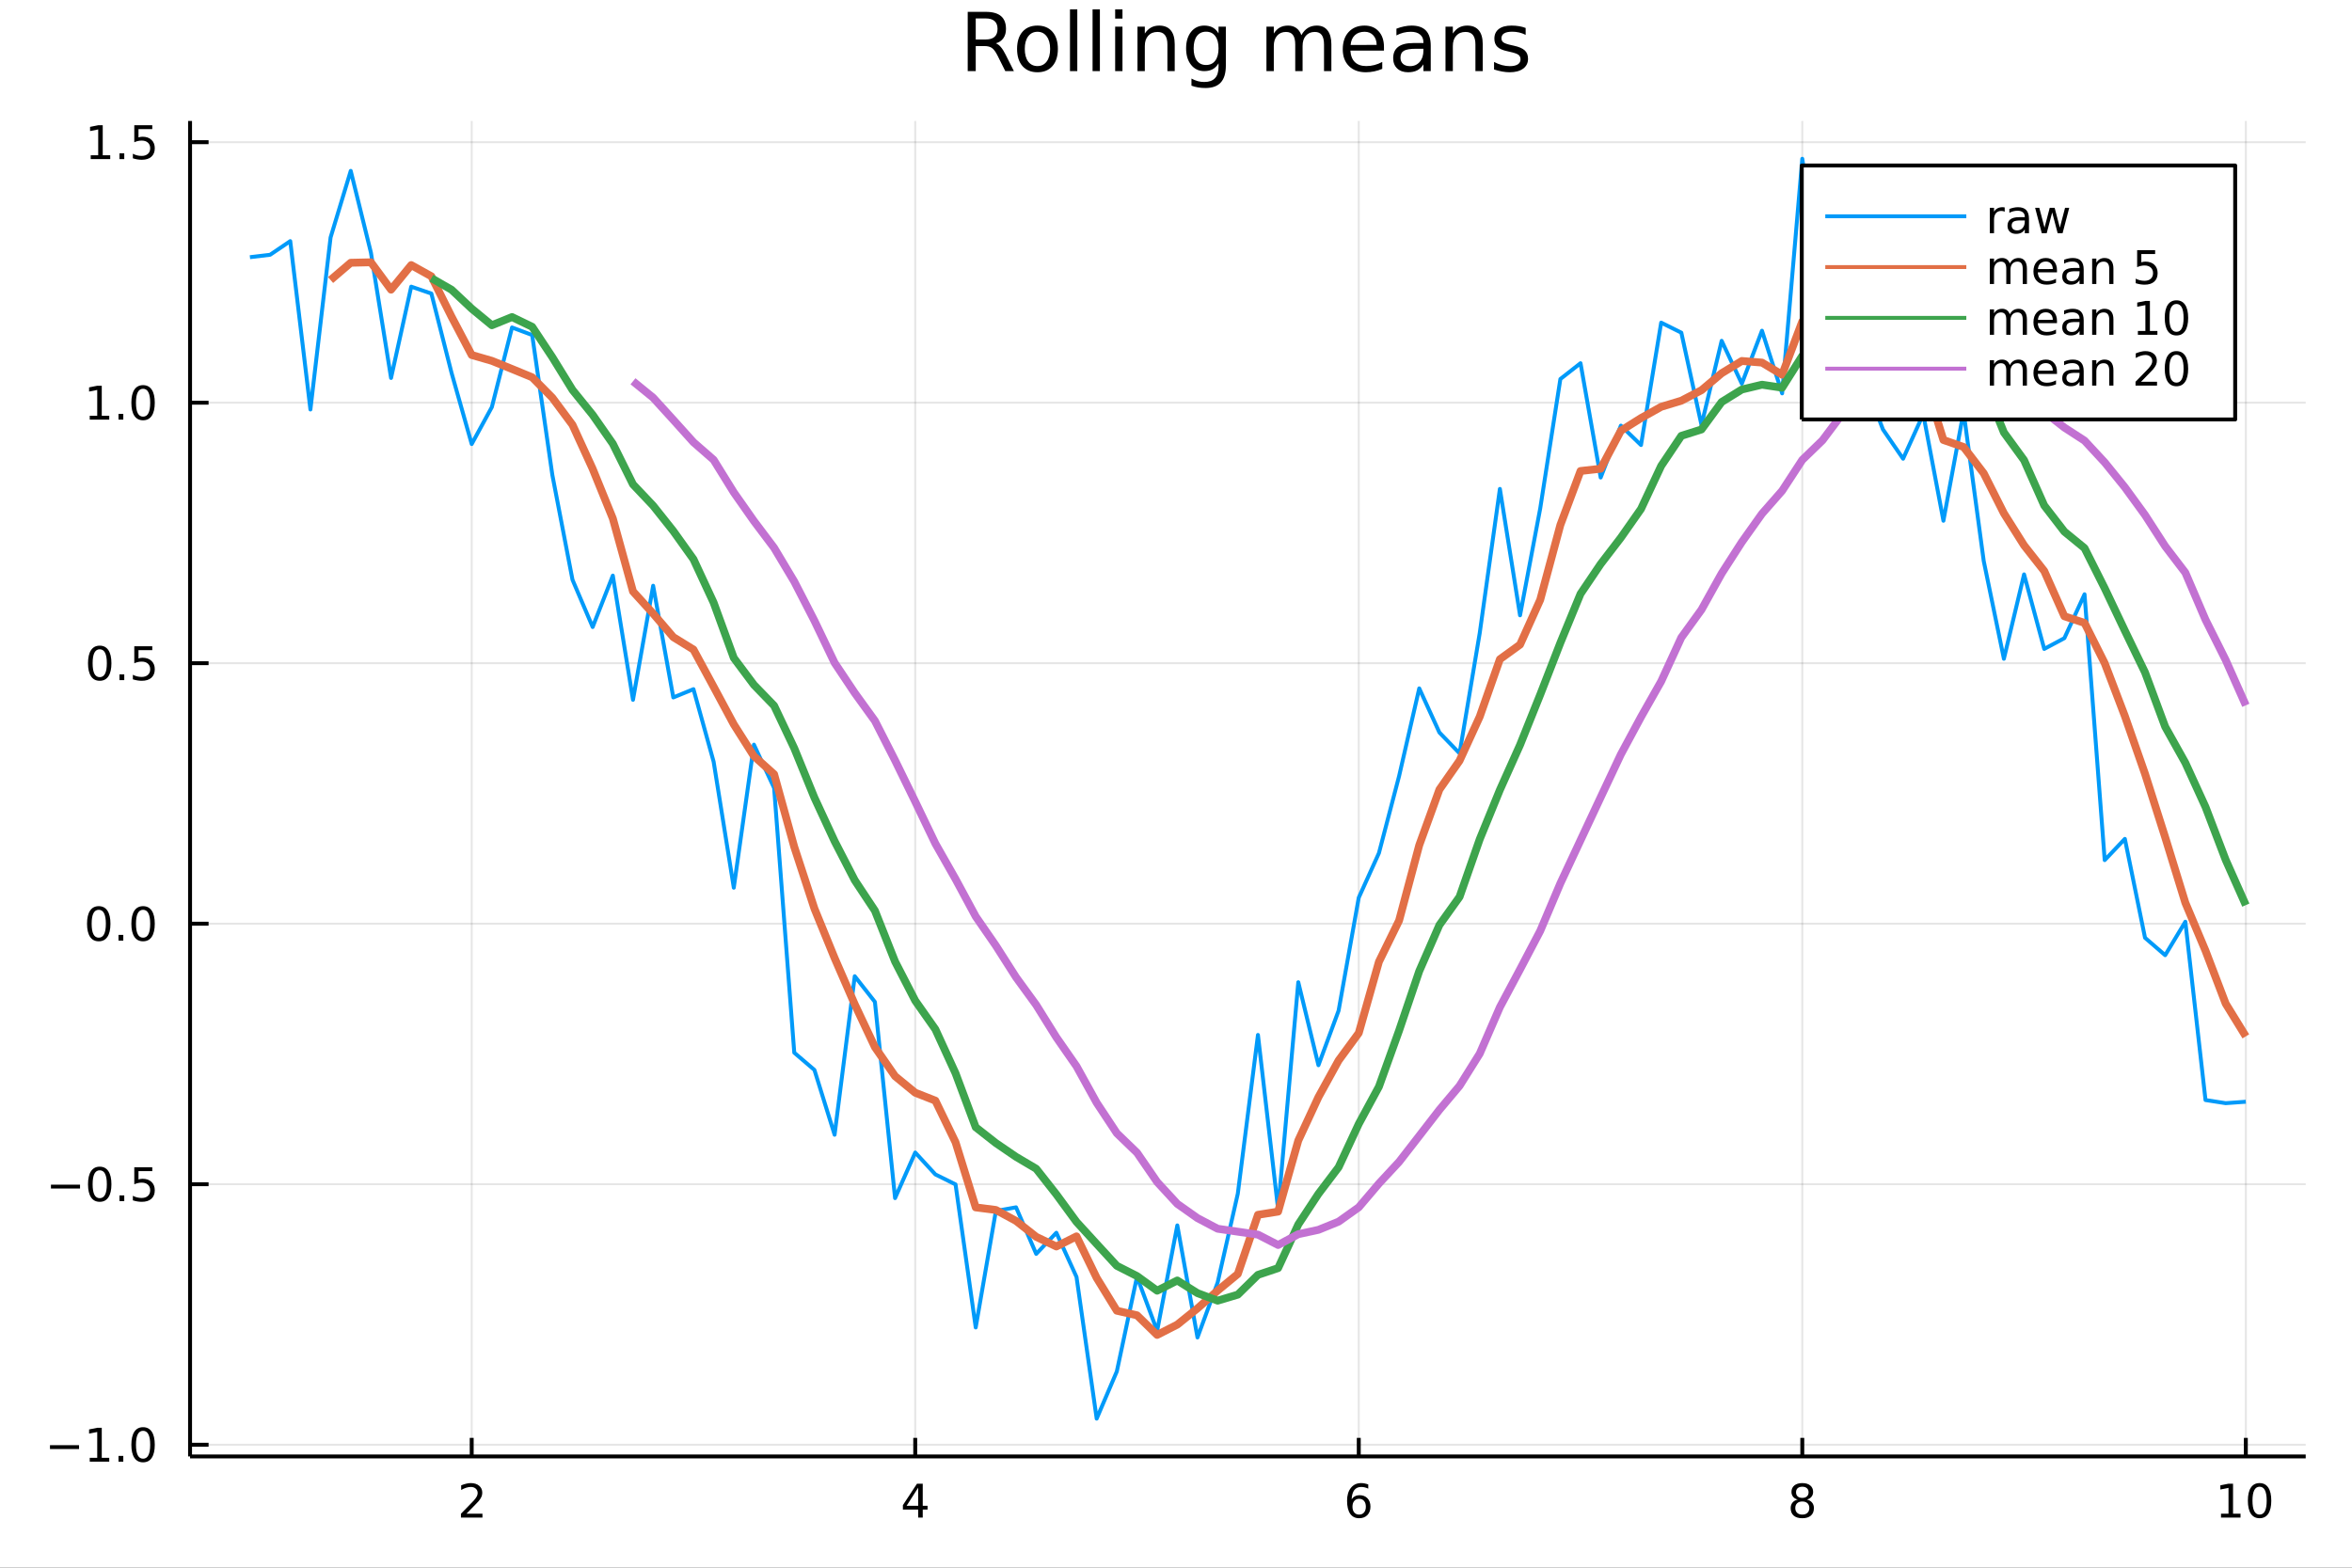 <?xml version="1.0" encoding="utf-8"?>
<svg xmlns="http://www.w3.org/2000/svg" xmlns:xlink="http://www.w3.org/1999/xlink" width="600" height="400" viewBox="0 0 2400 1600">
<rect x="0" y="0" width="2400" height="1600" fill="#333333" stroke="none"/>
<defs>
  <clipPath id="clip230">
    <rect x="0" y="0" width="2400" height="1600"/>
  </clipPath>
</defs>
<path clip-path="url(#clip230)" d="
M0 1600 L2400 1600 L2400 0 L0 0  Z
  " fill="#ffffff" fill-rule="evenodd" fill-opacity="1"/>
<defs>
  <clipPath id="clip231">
    <rect x="480" y="0" width="1681" height="1600"/>
  </clipPath>
</defs>
<path clip-path="url(#clip230)" d="
M193.936 1486.45 L2352.76 1486.45 L2352.76 123.472 L193.936 123.472  Z
  " fill="#ffffff" fill-rule="evenodd" fill-opacity="1"/>
<defs>
  <clipPath id="clip232">
    <rect x="193" y="123" width="2160" height="1364"/>
  </clipPath>
</defs>
<polyline clip-path="url(#clip232)" style="stroke:#000000; stroke-linecap:butt; stroke-linejoin:round; stroke-width:2; stroke-opacity:0.1; fill:none" points="
  481.326,1486.45 481.326,123.472 
  "/>
<polyline clip-path="url(#clip232)" style="stroke:#000000; stroke-linecap:butt; stroke-linejoin:round; stroke-width:2; stroke-opacity:0.1; fill:none" points="
  933.909,1486.45 933.909,123.472 
  "/>
<polyline clip-path="url(#clip232)" style="stroke:#000000; stroke-linecap:butt; stroke-linejoin:round; stroke-width:2; stroke-opacity:0.1; fill:none" points="
  1386.49,1486.45 1386.49,123.472 
  "/>
<polyline clip-path="url(#clip232)" style="stroke:#000000; stroke-linecap:butt; stroke-linejoin:round; stroke-width:2; stroke-opacity:0.1; fill:none" points="
  1839.07,1486.45 1839.07,123.472 
  "/>
<polyline clip-path="url(#clip232)" style="stroke:#000000; stroke-linecap:butt; stroke-linejoin:round; stroke-width:2; stroke-opacity:0.1; fill:none" points="
  2291.66,1486.45 2291.66,123.472 
  "/>
<polyline clip-path="url(#clip230)" style="stroke:#000000; stroke-linecap:butt; stroke-linejoin:round; stroke-width:4; stroke-opacity:1; fill:none" points="
  193.936,1486.45 2352.76,1486.45 
  "/>
<polyline clip-path="url(#clip230)" style="stroke:#000000; stroke-linecap:butt; stroke-linejoin:round; stroke-width:4; stroke-opacity:1; fill:none" points="
  481.326,1486.45 481.326,1467.55 
  "/>
<polyline clip-path="url(#clip230)" style="stroke:#000000; stroke-linecap:butt; stroke-linejoin:round; stroke-width:4; stroke-opacity:1; fill:none" points="
  933.909,1486.45 933.909,1467.55 
  "/>
<polyline clip-path="url(#clip230)" style="stroke:#000000; stroke-linecap:butt; stroke-linejoin:round; stroke-width:4; stroke-opacity:1; fill:none" points="
  1386.49,1486.45 1386.49,1467.55 
  "/>
<polyline clip-path="url(#clip230)" style="stroke:#000000; stroke-linecap:butt; stroke-linejoin:round; stroke-width:4; stroke-opacity:1; fill:none" points="
  1839.07,1486.45 1839.07,1467.55 
  "/>
<polyline clip-path="url(#clip230)" style="stroke:#000000; stroke-linecap:butt; stroke-linejoin:round; stroke-width:4; stroke-opacity:1; fill:none" points="
  2291.66,1486.45 2291.66,1467.55 
  "/>
<path clip-path="url(#clip230)" d="M475.979 1544.91 L492.298 1544.91 L492.298 1548.85 L470.354 1548.85 L470.354 1544.91 Q473.016 1542.16 477.599 1537.53 Q482.206 1532.88 483.386 1531.53 Q485.632 1529.01 486.511 1527.27 Q487.414 1525.51 487.414 1523.82 Q487.414 1521.07 485.47 1519.33 Q483.548 1517.6 480.446 1517.6 Q478.247 1517.6 475.794 1518.36 Q473.363 1519.13 470.585 1520.68 L470.585 1515.95 Q473.409 1514.82 475.863 1514.24 Q478.317 1513.66 480.354 1513.66 Q485.724 1513.66 488.919 1516.35 Q492.113 1519.03 492.113 1523.52 Q492.113 1525.65 491.303 1527.57 Q490.516 1529.47 488.409 1532.07 Q487.831 1532.74 484.729 1535.95 Q481.627 1539.15 475.979 1544.91 Z" fill="#000000" fill-rule="evenodd" fill-opacity="1" /><path clip-path="url(#clip230)" d="M936.918 1518.36 L925.113 1536.81 L936.918 1536.81 L936.918 1518.36 M935.691 1514.29 L941.571 1514.29 L941.571 1536.81 L946.501 1536.81 L946.501 1540.7 L941.571 1540.7 L941.571 1548.85 L936.918 1548.85 L936.918 1540.7 L921.316 1540.7 L921.316 1536.19 L935.691 1514.29 Z" fill="#000000" fill-rule="evenodd" fill-opacity="1" /><path clip-path="url(#clip230)" d="M1386.9 1529.7 Q1383.75 1529.7 1381.9 1531.86 Q1380.07 1534.01 1380.07 1537.76 Q1380.07 1541.49 1381.9 1543.66 Q1383.75 1545.82 1386.9 1545.82 Q1390.04 1545.82 1391.87 1543.66 Q1393.73 1541.49 1393.73 1537.76 Q1393.73 1534.01 1391.87 1531.86 Q1390.04 1529.7 1386.9 1529.7 M1396.18 1515.05 L1396.18 1519.31 Q1394.42 1518.48 1392.61 1518.04 Q1390.83 1517.6 1389.07 1517.6 Q1384.44 1517.6 1381.99 1520.72 Q1379.56 1523.85 1379.21 1530.17 Q1380.58 1528.15 1382.64 1527.09 Q1384.7 1526 1387.17 1526 Q1392.38 1526 1395.39 1529.17 Q1398.42 1532.32 1398.42 1537.76 Q1398.42 1543.08 1395.28 1546.3 Q1392.13 1549.52 1386.9 1549.52 Q1380.9 1549.52 1377.73 1544.94 Q1374.56 1540.33 1374.56 1531.6 Q1374.56 1523.41 1378.45 1518.55 Q1382.34 1513.66 1388.89 1513.66 Q1390.65 1513.66 1392.43 1514.01 Q1394.23 1514.36 1396.18 1515.05 Z" fill="#000000" fill-rule="evenodd" fill-opacity="1" /><path clip-path="url(#clip230)" d="M1839.07 1532.44 Q1835.74 1532.44 1833.82 1534.22 Q1831.92 1536 1831.92 1539.13 Q1831.92 1542.25 1833.82 1544.03 Q1835.74 1545.82 1839.07 1545.82 Q1842.41 1545.82 1844.33 1544.03 Q1846.25 1542.23 1846.25 1539.13 Q1846.25 1536 1844.33 1534.22 Q1842.43 1532.44 1839.07 1532.44 M1834.4 1530.45 Q1831.39 1529.7 1829.7 1527.64 Q1828.03 1525.58 1828.03 1522.62 Q1828.03 1518.48 1830.97 1516.07 Q1833.94 1513.66 1839.07 1513.66 Q1844.24 1513.66 1847.18 1516.07 Q1850.12 1518.48 1850.12 1522.62 Q1850.12 1525.58 1848.43 1527.64 Q1846.76 1529.7 1843.77 1530.45 Q1847.15 1531.23 1849.03 1533.52 Q1850.93 1535.82 1850.93 1539.13 Q1850.93 1544.15 1847.85 1546.83 Q1844.79 1549.52 1839.07 1549.52 Q1833.36 1549.52 1830.28 1546.83 Q1827.22 1544.15 1827.22 1539.13 Q1827.22 1535.82 1829.12 1533.52 Q1831.02 1531.23 1834.4 1530.45 M1832.69 1523.06 Q1832.69 1525.75 1834.35 1527.25 Q1836.04 1528.76 1839.07 1528.76 Q1842.08 1528.76 1843.77 1527.25 Q1845.49 1525.75 1845.49 1523.06 Q1845.49 1520.38 1843.77 1518.87 Q1842.08 1517.37 1839.07 1517.37 Q1836.04 1517.37 1834.35 1518.87 Q1832.69 1520.38 1832.69 1523.06 Z" fill="#000000" fill-rule="evenodd" fill-opacity="1" /><path clip-path="url(#clip230)" d="M2266.34 1544.91 L2273.98 1544.91 L2273.98 1518.55 L2265.67 1520.21 L2265.67 1515.95 L2273.94 1514.29 L2278.61 1514.29 L2278.61 1544.91 L2286.25 1544.91 L2286.25 1548.85 L2266.34 1548.85 L2266.34 1544.91 Z" fill="#000000" fill-rule="evenodd" fill-opacity="1" /><path clip-path="url(#clip230)" d="M2305.7 1517.37 Q2302.09 1517.37 2300.26 1520.93 Q2298.45 1524.47 2298.45 1531.6 Q2298.45 1538.71 2300.26 1542.27 Q2302.09 1545.82 2305.7 1545.82 Q2309.33 1545.82 2311.14 1542.27 Q2312.96 1538.71 2312.96 1531.6 Q2312.96 1524.47 2311.14 1520.93 Q2309.33 1517.37 2305.7 1517.37 M2305.7 1513.66 Q2311.51 1513.66 2314.56 1518.27 Q2317.64 1522.85 2317.64 1531.6 Q2317.64 1540.33 2314.56 1544.94 Q2311.51 1549.52 2305.7 1549.52 Q2299.89 1549.52 2296.81 1544.94 Q2293.75 1540.33 2293.75 1531.6 Q2293.75 1522.85 2296.81 1518.27 Q2299.89 1513.66 2305.7 1513.66 Z" fill="#000000" fill-rule="evenodd" fill-opacity="1" /><polyline clip-path="url(#clip232)" style="stroke:#000000; stroke-linecap:butt; stroke-linejoin:round; stroke-width:2; stroke-opacity:0.1; fill:none" points="
  193.936,1474.52 2352.76,1474.52 
  "/>
<polyline clip-path="url(#clip232)" style="stroke:#000000; stroke-linecap:butt; stroke-linejoin:round; stroke-width:2; stroke-opacity:0.1; fill:none" points="
  193.936,1208.63 2352.76,1208.63 
  "/>
<polyline clip-path="url(#clip232)" style="stroke:#000000; stroke-linecap:butt; stroke-linejoin:round; stroke-width:2; stroke-opacity:0.1; fill:none" points="
  193.936,942.754 2352.76,942.754 
  "/>
<polyline clip-path="url(#clip232)" style="stroke:#000000; stroke-linecap:butt; stroke-linejoin:round; stroke-width:2; stroke-opacity:0.1; fill:none" points="
  193.936,676.873 2352.76,676.873 
  "/>
<polyline clip-path="url(#clip232)" style="stroke:#000000; stroke-linecap:butt; stroke-linejoin:round; stroke-width:2; stroke-opacity:0.1; fill:none" points="
  193.936,410.992 2352.76,410.992 
  "/>
<polyline clip-path="url(#clip232)" style="stroke:#000000; stroke-linecap:butt; stroke-linejoin:round; stroke-width:2; stroke-opacity:0.1; fill:none" points="
  193.936,145.111 2352.76,145.111 
  "/>
<polyline clip-path="url(#clip230)" style="stroke:#000000; stroke-linecap:butt; stroke-linejoin:round; stroke-width:4; stroke-opacity:1; fill:none" points="
  193.936,1486.45 193.936,123.472 
  "/>
<polyline clip-path="url(#clip230)" style="stroke:#000000; stroke-linecap:butt; stroke-linejoin:round; stroke-width:4; stroke-opacity:1; fill:none" points="
  193.936,1474.52 212.834,1474.52 
  "/>
<polyline clip-path="url(#clip230)" style="stroke:#000000; stroke-linecap:butt; stroke-linejoin:round; stroke-width:4; stroke-opacity:1; fill:none" points="
  193.936,1208.63 212.834,1208.63 
  "/>
<polyline clip-path="url(#clip230)" style="stroke:#000000; stroke-linecap:butt; stroke-linejoin:round; stroke-width:4; stroke-opacity:1; fill:none" points="
  193.936,942.754 212.834,942.754 
  "/>
<polyline clip-path="url(#clip230)" style="stroke:#000000; stroke-linecap:butt; stroke-linejoin:round; stroke-width:4; stroke-opacity:1; fill:none" points="
  193.936,676.873 212.834,676.873 
  "/>
<polyline clip-path="url(#clip230)" style="stroke:#000000; stroke-linecap:butt; stroke-linejoin:round; stroke-width:4; stroke-opacity:1; fill:none" points="
  193.936,410.992 212.834,410.992 
  "/>
<polyline clip-path="url(#clip230)" style="stroke:#000000; stroke-linecap:butt; stroke-linejoin:round; stroke-width:4; stroke-opacity:1; fill:none" points="
  193.936,145.111 212.834,145.111 
  "/>
<path clip-path="url(#clip230)" d="M50.992 1474.97 L80.668 1474.97 L80.668 1478.9 L50.992 1478.9 L50.992 1474.97 Z" fill="#000000" fill-rule="evenodd" fill-opacity="1" /><path clip-path="url(#clip230)" d="M91.571 1487.86 L99.21 1487.86 L99.21 1461.5 L90.899 1463.16 L90.899 1458.9 L99.163 1457.24 L103.839 1457.24 L103.839 1487.86 L111.478 1487.86 L111.478 1491.8 L91.571 1491.8 L91.571 1487.86 Z" fill="#000000" fill-rule="evenodd" fill-opacity="1" /><path clip-path="url(#clip230)" d="M120.922 1485.92 L125.807 1485.92 L125.807 1491.8 L120.922 1491.8 L120.922 1485.92 Z" fill="#000000" fill-rule="evenodd" fill-opacity="1" /><path clip-path="url(#clip230)" d="M145.992 1460.31 Q142.381 1460.31 140.552 1463.88 Q138.746 1467.42 138.746 1474.55 Q138.746 1481.66 140.552 1485.22 Q142.381 1488.76 145.992 1488.76 Q149.626 1488.76 151.431 1485.22 Q153.26 1481.66 153.26 1474.55 Q153.26 1467.42 151.431 1463.88 Q149.626 1460.31 145.992 1460.31 M145.992 1456.61 Q151.802 1456.61 154.857 1461.22 Q157.936 1465.8 157.936 1474.55 Q157.936 1483.28 154.857 1487.88 Q151.802 1492.47 145.992 1492.47 Q140.181 1492.47 137.103 1487.88 Q134.047 1483.28 134.047 1474.55 Q134.047 1465.8 137.103 1461.22 Q140.181 1456.61 145.992 1456.61 Z" fill="#000000" fill-rule="evenodd" fill-opacity="1" /><path clip-path="url(#clip230)" d="M51.987 1209.09 L81.663 1209.09 L81.663 1213.02 L51.987 1213.02 L51.987 1209.09 Z" fill="#000000" fill-rule="evenodd" fill-opacity="1" /><path clip-path="url(#clip230)" d="M101.756 1194.43 Q98.145 1194.43 96.316 1198 Q94.51 1201.54 94.51 1208.67 Q94.51 1215.78 96.316 1219.34 Q98.145 1222.88 101.756 1222.88 Q105.39 1222.88 107.196 1219.34 Q109.024 1215.78 109.024 1208.67 Q109.024 1201.54 107.196 1198 Q105.39 1194.43 101.756 1194.43 M101.756 1190.73 Q107.566 1190.73 110.621 1195.34 Q113.7 1199.92 113.7 1208.67 Q113.7 1217.4 110.621 1222 Q107.566 1226.59 101.756 1226.59 Q95.946 1226.59 92.867 1222 Q89.811 1217.4 89.811 1208.67 Q89.811 1199.92 92.867 1195.34 Q95.946 1190.73 101.756 1190.73 Z" fill="#000000" fill-rule="evenodd" fill-opacity="1" /><path clip-path="url(#clip230)" d="M121.918 1220.04 L126.802 1220.04 L126.802 1225.91 L121.918 1225.91 L121.918 1220.04 Z" fill="#000000" fill-rule="evenodd" fill-opacity="1" /><path clip-path="url(#clip230)" d="M137.033 1191.35 L155.39 1191.35 L155.39 1195.29 L141.316 1195.29 L141.316 1203.76 Q142.334 1203.42 143.353 1203.25 Q144.371 1203.07 145.39 1203.07 Q151.177 1203.07 154.556 1206.24 Q157.936 1209.41 157.936 1214.83 Q157.936 1220.41 154.464 1223.51 Q150.992 1226.59 144.672 1226.59 Q142.496 1226.59 140.228 1226.22 Q137.982 1225.85 135.575 1225.1 L135.575 1220.41 Q137.658 1221.54 139.881 1222.1 Q142.103 1222.65 144.58 1222.65 Q148.584 1222.65 150.922 1220.54 Q153.26 1218.44 153.26 1214.83 Q153.26 1211.22 150.922 1209.11 Q148.584 1207 144.58 1207 Q142.705 1207 140.83 1207.42 Q138.978 1207.84 137.033 1208.72 L137.033 1191.35 Z" fill="#000000" fill-rule="evenodd" fill-opacity="1" /><path clip-path="url(#clip230)" d="M100.76 928.553 Q97.149 928.553 95.321 932.117 Q93.515 935.659 93.515 942.789 Q93.515 949.895 95.321 953.46 Q97.149 957.002 100.76 957.002 Q104.395 957.002 106.2 953.46 Q108.029 949.895 108.029 942.789 Q108.029 935.659 106.2 932.117 Q104.395 928.553 100.76 928.553 M100.76 924.849 Q106.571 924.849 109.626 929.455 Q112.705 934.039 112.705 942.789 Q112.705 951.515 109.626 956.122 Q106.571 960.705 100.76 960.705 Q94.95 960.705 91.871 956.122 Q88.816 951.515 88.816 942.789 Q88.816 934.039 91.871 929.455 Q94.95 924.849 100.76 924.849 Z" fill="#000000" fill-rule="evenodd" fill-opacity="1" /><path clip-path="url(#clip230)" d="M120.922 954.154 L125.807 954.154 L125.807 960.034 L120.922 960.034 L120.922 954.154 Z" fill="#000000" fill-rule="evenodd" fill-opacity="1" /><path clip-path="url(#clip230)" d="M145.992 928.553 Q142.381 928.553 140.552 932.117 Q138.746 935.659 138.746 942.789 Q138.746 949.895 140.552 953.46 Q142.381 957.002 145.992 957.002 Q149.626 957.002 151.431 953.46 Q153.26 949.895 153.26 942.789 Q153.26 935.659 151.431 932.117 Q149.626 928.553 145.992 928.553 M145.992 924.849 Q151.802 924.849 154.857 929.455 Q157.936 934.039 157.936 942.789 Q157.936 951.515 154.857 956.122 Q151.802 960.705 145.992 960.705 Q140.181 960.705 137.103 956.122 Q134.047 951.515 134.047 942.789 Q134.047 934.039 137.103 929.455 Q140.181 924.849 145.992 924.849 Z" fill="#000000" fill-rule="evenodd" fill-opacity="1" /><path clip-path="url(#clip230)" d="M101.756 662.672 Q98.145 662.672 96.316 666.236 Q94.51 669.778 94.51 676.908 Q94.51 684.014 96.316 687.579 Q98.145 691.121 101.756 691.121 Q105.39 691.121 107.196 687.579 Q109.024 684.014 109.024 676.908 Q109.024 669.778 107.196 666.236 Q105.39 662.672 101.756 662.672 M101.756 658.968 Q107.566 658.968 110.621 663.574 Q113.7 668.158 113.7 676.908 Q113.7 685.634 110.621 690.241 Q107.566 694.824 101.756 694.824 Q95.946 694.824 92.867 690.241 Q89.811 685.634 89.811 676.908 Q89.811 668.158 92.867 663.574 Q95.946 658.968 101.756 658.968 Z" fill="#000000" fill-rule="evenodd" fill-opacity="1" /><path clip-path="url(#clip230)" d="M121.918 688.273 L126.802 688.273 L126.802 694.153 L121.918 694.153 L121.918 688.273 Z" fill="#000000" fill-rule="evenodd" fill-opacity="1" /><path clip-path="url(#clip230)" d="M137.033 659.593 L155.39 659.593 L155.39 663.528 L141.316 663.528 L141.316 672 Q142.334 671.653 143.353 671.491 Q144.371 671.306 145.39 671.306 Q151.177 671.306 154.556 674.477 Q157.936 677.648 157.936 683.065 Q157.936 688.644 154.464 691.746 Q150.992 694.824 144.672 694.824 Q142.496 694.824 140.228 694.454 Q137.982 694.084 135.575 693.343 L135.575 688.644 Q137.658 689.778 139.881 690.334 Q142.103 690.889 144.58 690.889 Q148.584 690.889 150.922 688.783 Q153.26 686.676 153.26 683.065 Q153.26 679.454 150.922 677.347 Q148.584 675.241 144.58 675.241 Q142.705 675.241 140.83 675.658 Q138.978 676.074 137.033 676.954 L137.033 659.593 Z" fill="#000000" fill-rule="evenodd" fill-opacity="1" /><path clip-path="url(#clip230)" d="M91.571 424.337 L99.21 424.337 L99.21 397.971 L90.899 399.638 L90.899 395.379 L99.163 393.712 L103.839 393.712 L103.839 424.337 L111.478 424.337 L111.478 428.272 L91.571 428.272 L91.571 424.337 Z" fill="#000000" fill-rule="evenodd" fill-opacity="1" /><path clip-path="url(#clip230)" d="M120.922 422.392 L125.807 422.392 L125.807 428.272 L120.922 428.272 L120.922 422.392 Z" fill="#000000" fill-rule="evenodd" fill-opacity="1" /><path clip-path="url(#clip230)" d="M145.992 396.791 Q142.381 396.791 140.552 400.355 Q138.746 403.897 138.746 411.027 Q138.746 418.133 140.552 421.698 Q142.381 425.24 145.992 425.24 Q149.626 425.24 151.431 421.698 Q153.26 418.133 153.26 411.027 Q153.26 403.897 151.431 400.355 Q149.626 396.791 145.992 396.791 M145.992 393.087 Q151.802 393.087 154.857 397.693 Q157.936 402.277 157.936 411.027 Q157.936 419.753 154.857 424.36 Q151.802 428.943 145.992 428.943 Q140.181 428.943 137.103 424.36 Q134.047 419.753 134.047 411.027 Q134.047 402.277 137.103 397.693 Q140.181 393.087 145.992 393.087 Z" fill="#000000" fill-rule="evenodd" fill-opacity="1" /><path clip-path="url(#clip230)" d="M92.566 158.456 L100.205 158.456 L100.205 132.09 L91.895 133.757 L91.895 129.498 L100.159 127.831 L104.834 127.831 L104.834 158.456 L112.473 158.456 L112.473 162.391 L92.566 162.391 L92.566 158.456 Z" fill="#000000" fill-rule="evenodd" fill-opacity="1" /><path clip-path="url(#clip230)" d="M121.918 156.511 L126.802 156.511 L126.802 162.391 L121.918 162.391 L121.918 156.511 Z" fill="#000000" fill-rule="evenodd" fill-opacity="1" /><path clip-path="url(#clip230)" d="M137.033 127.831 L155.39 127.831 L155.39 131.766 L141.316 131.766 L141.316 140.238 Q142.334 139.891 143.353 139.729 Q144.371 139.544 145.39 139.544 Q151.177 139.544 154.556 142.715 Q157.936 145.886 157.936 151.303 Q157.936 156.882 154.464 159.984 Q150.992 163.062 144.672 163.062 Q142.496 163.062 140.228 162.692 Q137.982 162.322 135.575 161.581 L135.575 156.882 Q137.658 158.016 139.881 158.572 Q142.103 159.127 144.58 159.127 Q148.584 159.127 150.922 157.021 Q153.26 154.914 153.26 151.303 Q153.26 147.692 150.922 145.585 Q148.584 143.479 144.58 143.479 Q142.705 143.479 140.83 143.896 Q138.978 144.312 137.033 145.192 L137.033 127.831 Z" fill="#000000" fill-rule="evenodd" fill-opacity="1" /><path clip-path="url(#clip230)" d="M1016.15 44.22 Q1018.79 45.111 1021.26 48.028 Q1023.77 50.944 1026.28 56.048 L1034.59 72.576 L1025.8 72.576 L1018.06 57.061 Q1015.06 50.985 1012.22 49 Q1009.43 47.015 1004.57 47.015 L995.656 47.015 L995.656 72.576 L987.474 72.576 L987.474 12.096 L1005.95 12.096 Q1016.32 12.096 1021.42 16.43 Q1026.52 20.765 1026.52 29.515 Q1026.52 35.227 1023.85 38.994 Q1021.22 42.761 1016.15 44.22 M995.656 18.82 L995.656 40.29 L1005.95 40.29 Q1011.86 40.29 1014.86 37.576 Q1017.9 34.822 1017.9 29.515 Q1017.9 24.208 1014.86 21.535 Q1011.86 18.82 1005.95 18.82 L995.656 18.82 Z" fill="#000000" fill-rule="evenodd" fill-opacity="1" /><path clip-path="url(#clip230)" d="M1058.65 32.431 Q1052.65 32.431 1049.17 37.131 Q1045.69 41.789 1045.69 49.931 Q1045.69 58.074 1049.13 62.773 Q1052.61 67.431 1058.65 67.431 Q1064.6 67.431 1068.09 62.732 Q1071.57 58.033 1071.57 49.931 Q1071.57 41.87 1068.09 37.171 Q1064.6 32.431 1058.65 32.431 M1058.65 26.112 Q1068.37 26.112 1073.92 32.431 Q1079.47 38.751 1079.47 49.931 Q1079.47 61.071 1073.92 67.431 Q1068.37 73.751 1058.65 73.751 Q1048.89 73.751 1043.34 67.431 Q1037.83 61.071 1037.83 49.931 Q1037.83 38.751 1043.34 32.431 Q1048.89 26.112 1058.65 26.112 Z" fill="#000000" fill-rule="evenodd" fill-opacity="1" /><path clip-path="url(#clip230)" d="M1091.82 9.544 L1099.28 9.544 L1099.28 72.576 L1091.82 72.576 L1091.82 9.544 Z" fill="#000000" fill-rule="evenodd" fill-opacity="1" /><path clip-path="url(#clip230)" d="M1114.87 9.544 L1122.33 9.544 L1122.33 72.576 L1114.87 72.576 L1114.87 9.544 Z" fill="#000000" fill-rule="evenodd" fill-opacity="1" /><path clip-path="url(#clip230)" d="M1137.92 27.206 L1145.38 27.206 L1145.38 72.576 L1137.92 72.576 L1137.92 27.206 M1137.92 9.544 L1145.38 9.544 L1145.38 18.983 L1137.92 18.983 L1137.92 9.544 Z" fill="#000000" fill-rule="evenodd" fill-opacity="1" /><path clip-path="url(#clip230)" d="M1198.69 45.192 L1198.69 72.576 L1191.23 72.576 L1191.23 45.435 Q1191.23 38.994 1188.72 35.794 Q1186.21 32.594 1181.19 32.594 Q1175.15 32.594 1171.67 36.442 Q1168.18 40.29 1168.18 46.934 L1168.18 72.576 L1160.69 72.576 L1160.69 27.206 L1168.18 27.206 L1168.18 34.254 Q1170.86 30.163 1174.46 28.138 Q1178.11 26.112 1182.85 26.112 Q1190.67 26.112 1194.68 30.973 Q1198.69 35.794 1198.69 45.192 Z" fill="#000000" fill-rule="evenodd" fill-opacity="1" /><path clip-path="url(#clip230)" d="M1243.41 49.364 Q1243.41 41.263 1240.05 36.806 Q1236.73 32.35 1230.69 32.35 Q1224.69 32.35 1221.33 36.806 Q1218.01 41.263 1218.01 49.364 Q1218.01 57.426 1221.33 61.882 Q1224.69 66.338 1230.69 66.338 Q1236.73 66.338 1240.05 61.882 Q1243.41 57.426 1243.41 49.364 M1250.86 66.945 Q1250.86 78.531 1245.72 84.162 Q1240.57 89.833 1229.96 89.833 Q1226.03 89.833 1222.55 89.225 Q1219.06 88.658 1215.78 87.443 L1215.78 80.192 Q1219.06 81.974 1222.26 82.825 Q1225.46 83.675 1228.79 83.675 Q1236.12 83.675 1239.76 79.827 Q1243.41 76.019 1243.41 68.282 L1243.41 64.596 Q1241.1 68.606 1237.5 70.591 Q1233.89 72.576 1228.87 72.576 Q1220.52 72.576 1215.42 66.216 Q1210.31 59.856 1210.31 49.364 Q1210.31 38.832 1215.42 32.472 Q1220.52 26.112 1228.87 26.112 Q1233.89 26.112 1237.5 28.097 Q1241.1 30.082 1243.41 34.092 L1243.41 27.206 L1250.86 27.206 L1250.86 66.945 Z" fill="#000000" fill-rule="evenodd" fill-opacity="1" /><path clip-path="url(#clip230)" d="M1327.91 35.915 Q1330.71 30.892 1334.6 28.502 Q1338.48 26.112 1343.75 26.112 Q1350.84 26.112 1354.69 31.095 Q1358.54 36.037 1358.54 45.192 L1358.54 72.576 L1351.04 72.576 L1351.04 45.435 Q1351.04 38.913 1348.73 35.753 Q1346.42 32.594 1341.68 32.594 Q1335.89 32.594 1332.53 36.442 Q1329.17 40.29 1329.17 46.934 L1329.17 72.576 L1321.67 72.576 L1321.67 45.435 Q1321.67 38.873 1319.36 35.753 Q1317.06 32.594 1312.23 32.594 Q1306.52 32.594 1303.16 36.482 Q1299.8 40.331 1299.8 46.934 L1299.8 72.576 L1292.3 72.576 L1292.3 27.206 L1299.8 27.206 L1299.8 34.254 Q1302.35 30.082 1305.92 28.097 Q1309.48 26.112 1314.38 26.112 Q1319.32 26.112 1322.77 28.624 Q1326.25 31.135 1327.91 35.915 Z" fill="#000000" fill-rule="evenodd" fill-opacity="1" /><path clip-path="url(#clip230)" d="M1412.21 48.028 L1412.21 51.673 L1377.94 51.673 Q1378.43 59.37 1382.56 63.421 Q1386.73 67.431 1394.14 67.431 Q1398.44 67.431 1402.45 66.378 Q1406.5 65.325 1410.47 63.218 L1410.47 70.267 Q1406.46 71.968 1402.25 72.86 Q1398.03 73.751 1393.7 73.751 Q1382.84 73.751 1376.48 67.431 Q1370.16 61.112 1370.16 50.337 Q1370.16 39.197 1376.16 32.675 Q1382.19 26.112 1392.4 26.112 Q1401.56 26.112 1406.86 32.026 Q1412.21 37.9 1412.21 48.028 M1404.76 45.84 Q1404.68 39.723 1401.31 36.077 Q1397.99 32.431 1392.48 32.431 Q1386.24 32.431 1382.48 35.956 Q1378.75 39.48 1378.18 45.88 L1404.76 45.84 Z" fill="#000000" fill-rule="evenodd" fill-opacity="1" /><path clip-path="url(#clip230)" d="M1445.06 49.769 Q1436.03 49.769 1432.55 51.835 Q1429.06 53.901 1429.06 58.884 Q1429.06 62.854 1431.66 65.203 Q1434.29 67.512 1438.78 67.512 Q1444.98 67.512 1448.71 63.137 Q1452.48 58.722 1452.48 51.43 L1452.48 49.769 L1445.06 49.769 M1459.93 46.691 L1459.93 72.576 L1452.48 72.576 L1452.48 65.689 Q1449.92 69.821 1446.12 71.806 Q1442.31 73.751 1436.8 73.751 Q1429.83 73.751 1425.7 69.862 Q1421.61 65.933 1421.61 59.37 Q1421.61 51.714 1426.71 47.825 Q1431.86 43.936 1442.03 43.936 L1452.48 43.936 L1452.48 43.207 Q1452.48 38.062 1449.07 35.267 Q1445.71 32.431 1439.6 32.431 Q1435.71 32.431 1432.02 33.363 Q1428.33 34.295 1424.93 36.158 L1424.93 29.272 Q1429.02 27.692 1432.87 26.922 Q1436.72 26.112 1440.36 26.112 Q1450.21 26.112 1455.07 31.216 Q1459.93 36.32 1459.93 46.691 Z" fill="#000000" fill-rule="evenodd" fill-opacity="1" /><path clip-path="url(#clip230)" d="M1513 45.192 L1513 72.576 L1505.54 72.576 L1505.54 45.435 Q1505.54 38.994 1503.03 35.794 Q1500.52 32.594 1495.5 32.594 Q1489.46 32.594 1485.98 36.442 Q1482.49 40.29 1482.49 46.934 L1482.49 72.576 L1475 72.576 L1475 27.206 L1482.49 27.206 L1482.49 34.254 Q1485.17 30.163 1488.77 28.138 Q1492.42 26.112 1497.16 26.112 Q1504.98 26.112 1508.99 30.973 Q1513 35.794 1513 45.192 Z" fill="#000000" fill-rule="evenodd" fill-opacity="1" /><path clip-path="url(#clip230)" d="M1556.79 28.543 L1556.79 35.591 Q1553.63 33.971 1550.23 33.161 Q1546.82 32.35 1543.18 32.35 Q1537.63 32.35 1534.83 34.052 Q1532.08 35.753 1532.08 39.156 Q1532.08 41.749 1534.06 43.248 Q1536.05 44.706 1542.04 46.043 L1544.59 46.61 Q1552.53 48.311 1555.86 51.43 Q1559.22 54.509 1559.22 60.059 Q1559.22 66.378 1554.2 70.064 Q1549.21 73.751 1540.46 73.751 Q1536.82 73.751 1532.85 73.022 Q1528.92 72.333 1524.54 70.915 L1524.54 63.218 Q1528.67 65.365 1532.68 66.459 Q1536.7 67.512 1540.62 67.512 Q1545.89 67.512 1548.73 65.73 Q1551.56 63.907 1551.56 60.626 Q1551.56 57.588 1549.5 55.967 Q1547.47 54.347 1540.54 52.848 L1537.95 52.24 Q1531.02 50.782 1527.95 47.785 Q1524.87 44.746 1524.87 39.48 Q1524.87 33.08 1529.4 29.596 Q1533.94 26.112 1542.29 26.112 Q1546.42 26.112 1550.06 26.72 Q1553.71 27.327 1556.79 28.543 Z" fill="#000000" fill-rule="evenodd" fill-opacity="1" /><polyline clip-path="url(#clip232)" style="stroke:#009af9; stroke-linecap:butt; stroke-linejoin:round; stroke-width:4; stroke-opacity:1; fill:none" points="
  255.035,262.488 275.607,260.03 296.179,246.097 316.751,417.937 337.322,242.365 357.894,174.397 378.466,257.681 399.038,385.748 419.61,292.559 440.182,299.598 
  460.754,380.524 481.326,453.196 501.898,415.485 522.47,334.214 543.042,341.933 563.614,484.765 584.186,591.747 604.758,639.951 625.33,587.459 645.902,714.252 
  666.474,597.806 687.046,711.831 707.617,703.377 728.189,777.387 748.761,905.995 769.333,760.01 789.905,804.199 810.477,1074.41 831.049,1091.98 851.621,1158.13 
  872.193,996.369 892.765,1022.55 913.337,1222.82 933.909,1176.28 954.481,1198.64 975.053,1208.83 995.625,1354.82 1016.2,1235.93 1036.77,1232.2 1057.34,1279.72 
  1077.91,1258.15 1098.48,1303.27 1119.06,1447.87 1139.63,1399.68 1160.2,1303.03 1180.77,1358.28 1201.34,1250.66 1221.92,1365.04 1242.49,1308.97 1263.06,1218.32 
  1283.63,1056.27 1304.2,1234.24 1324.78,1002.47 1345.35,1087.17 1365.92,1031.46 1386.49,916.145 1407.06,870.691 1427.64,792.129 1448.21,702.557 1468.78,747.607 
  1489.35,768.844 1509.92,646.138 1530.5,498.979 1551.07,628.003 1571.64,518.994 1592.21,386.844 1612.78,370.702 1633.35,487.356 1653.93,434.395 1674.5,454.207 
  1695.07,329.287 1715.64,339.522 1736.21,433.805 1756.79,347.835 1777.36,391.631 1797.93,337.511 1818.5,401.484 1839.07,162.047 1859.65,303.586 1880.22,199.537 
  1900.79,384.611 1921.36,438.261 1941.93,468.195 1962.51,422.735 1983.08,531.496 2003.65,420.224 2024.22,572.628 2044.79,672.362 2065.37,586.218 2085.94,662.314 
  2106.51,651.31 2127.08,606.524 2147.65,877.839 2168.23,856.179 2188.8,957.119 2209.37,974.882 2229.94,940.703 2250.51,1122.72 2271.09,1125.92 2291.66,1124.44 
  
  "/>
<polyline clip-path="url(#clip232)" style="stroke:#e26f46; stroke-linecap:butt; stroke-linejoin:round; stroke-width:8; stroke-opacity:1; fill:none" points="
  337.322,285.783 357.894,268.165 378.466,267.695 399.038,295.625 419.61,270.55 440.182,281.997 460.754,323.222 481.326,362.325 501.898,368.273 522.47,376.603 
  543.042,385.07 563.614,405.919 584.186,433.629 604.758,478.522 625.33,529.171 645.902,603.635 666.474,626.243 687.046,650.26 707.617,662.945 728.189,700.93 
  748.761,739.279 769.333,771.72 789.905,790.194 810.477,864.401 831.049,927.319 851.621,977.745 872.193,1025.02 892.765,1068.69 913.337,1098.37 933.909,1115.23 
  954.481,1123.33 975.053,1165.82 995.625,1232.28 1016.2,1234.9 1036.77,1246.08 1057.34,1262.3 1077.91,1272.16 1098.48,1261.86 1119.06,1304.24 1139.63,1337.74 
  1160.2,1342.4 1180.77,1362.43 1201.34,1351.9 1221.92,1335.34 1242.49,1317.2 1263.06,1300.25 1283.63,1239.85 1304.2,1236.57 1324.78,1164.05 1345.35,1119.69 
  1365.92,1082.32 1386.49,1054.3 1407.06,981.586 1427.64,939.519 1448.21,862.596 1468.78,805.826 1489.35,776.365 1509.92,731.455 1530.5,672.825 1551.07,657.914 
  1571.64,612.192 1592.21,535.792 1612.78,480.704 1633.35,478.38 1653.93,439.658 1674.5,426.701 1695.07,415.19 1715.64,408.954 1736.21,398.243 1756.79,380.931 
  1777.36,368.416 1797.93,370.061 1818.5,382.453 1839.07,328.102 1859.65,319.252 1880.22,280.833 1900.79,290.253 1921.36,297.608 1941.93,358.838 1962.51,382.668 
  1983.08,449.06 2003.65,456.182 2024.22,483.056 2044.79,523.889 2065.37,556.586 2085.94,582.749 2106.51,628.967 2127.08,635.746 2147.65,676.841 2168.23,730.833 
  2188.8,789.794 2209.37,854.509 2229.94,921.345 2250.51,970.32 2271.09,1024.27 2291.66,1057.73 
  "/>
<polyline clip-path="url(#clip232)" style="stroke:#3da44d; stroke-linecap:butt; stroke-linejoin:round; stroke-width:8; stroke-opacity:1; fill:none" points="
  440.182,283.89 460.754,295.694 481.326,315.01 501.898,331.949 522.47,323.577 543.042,333.533 563.614,364.57 584.186,397.977 604.758,423.397 625.33,452.887 
  645.902,494.353 666.474,516.081 687.046,541.944 707.617,570.733 728.189,615.051 748.761,671.457 769.333,698.982 789.905,720.227 810.477,763.673 831.049,814.125 
  851.621,858.512 872.193,898.368 892.765,929.44 913.337,981.384 933.909,1021.27 954.481,1050.54 975.053,1095.42 995.625,1150.48 1016.2,1166.63 1036.77,1180.66 
  1057.34,1192.82 1077.91,1218.99 1098.48,1247.07 1119.06,1269.57 1139.63,1291.91 1160.2,1302.35 1180.77,1317.29 1201.34,1306.88 1221.92,1319.79 1242.49,1327.47 
  1263.06,1321.33 1283.63,1301.14 1304.2,1294.24 1324.78,1249.69 1345.35,1218.44 1365.92,1191.29 1386.49,1147.07 1407.06,1109.08 1427.64,1051.79 1448.21,991.145 
  1468.78,944.073 1489.35,915.331 1509.92,856.521 1530.5,806.172 1551.07,760.255 1571.64,709.009 1592.21,656.079 1612.78,606.08 1633.35,575.602 1653.93,548.786 
  1674.5,519.446 1695.07,475.491 1715.64,444.829 1736.21,438.312 1756.79,410.295 1777.36,397.558 1797.93,392.625 1818.5,395.703 1839.07,363.172 1859.65,350.092 
  1880.22,324.625 1900.79,330.157 1921.36,340.031 1941.93,343.47 1962.51,350.96 1983.08,364.946 2003.65,373.218 2024.22,390.332 2044.79,441.364 2065.37,469.627 
  2085.94,515.904 2106.51,542.574 2127.08,559.401 2147.65,600.365 2168.23,643.71 2188.8,686.272 2209.37,741.738 2229.94,778.545 2250.51,823.58 2271.09,877.551 
  2291.66,923.764 
  "/>
<polyline clip-path="url(#clip232)" style="stroke:#c271d2; stroke-linecap:butt; stroke-linejoin:round; stroke-width:8; stroke-opacity:1; fill:none" points="
  645.902,389.121 666.474,405.887 687.046,428.477 707.617,451.341 728.189,469.314 748.761,502.495 769.333,531.776 789.905,559.102 810.477,593.535 831.049,633.506 
  851.621,676.432 872.193,707.225 892.765,735.692 913.337,776.059 933.909,818.162 954.481,860.998 975.053,897.201 995.625,935.354 1016.2,965.153 1036.77,997.39 
  1057.34,1025.66 1077.91,1058.68 1098.48,1088.25 1119.06,1125.48 1139.63,1156.59 1160.2,1176.44 1180.77,1206.36 1201.34,1228.68 1221.92,1243.21 1242.49,1254.06 
  1263.06,1257.07 1283.63,1260.07 1304.2,1270.65 1324.78,1259.63 1345.35,1255.18 1365.92,1246.82 1386.49,1232.18 1407.06,1207.98 1427.64,1185.79 1448.21,1159.31 
  1468.78,1132.7 1489.35,1108.23 1509.92,1075.38 1530.5,1027.93 1551.07,989.35 1571.64,950.148 1592.21,901.576 1612.78,857.578 1633.35,813.694 1653.93,769.965 
  1674.5,731.76 1695.07,695.411 1715.64,650.675 1736.21,622.242 1756.79,585.275 1777.36,553.284 1797.93,524.352 1818.5,500.891 1839.07,469.387 1859.65,449.439 
  1880.22,422.035 1900.79,402.824 1921.36,392.43 1941.93,390.891 1962.51,380.627 1983.08,381.252 2003.65,382.921 2024.22,393.018 2044.79,402.268 2065.37,409.859 
  2085.94,420.264 2106.51,436.366 2127.08,449.716 2147.65,471.917 2168.23,497.335 2188.8,525.609 2209.37,557.478 2229.94,584.439 2250.51,632.472 2271.09,673.589 
  2291.66,719.834 
  "/>
<path clip-path="url(#clip230)" d="
M1838.54 428.105 L2280.8 428.105 L2280.8 168.905 L1838.54 168.905  Z
  " fill="#ffffff" fill-rule="evenodd" fill-opacity="1"/>
<polyline clip-path="url(#clip230)" style="stroke:#000000; stroke-linecap:butt; stroke-linejoin:round; stroke-width:4; stroke-opacity:1; fill:none" points="
  1838.54,428.105 2280.8,428.105 2280.8,168.905 1838.54,168.905 1838.54,428.105 
  "/>
<polyline clip-path="url(#clip230)" style="stroke:#009af9; stroke-linecap:butt; stroke-linejoin:round; stroke-width:4; stroke-opacity:1; fill:none" points="
  1862.53,220.745 2006.45,220.745 
  "/>
<path clip-path="url(#clip230)" d="M2045.62 216.08 Q2044.91 215.664 2044.05 215.478 Q2043.22 215.27 2042.2 215.27 Q2038.59 215.27 2036.64 217.631 Q2034.72 219.969 2034.72 224.367 L2034.72 238.025 L2030.44 238.025 L2030.44 212.099 L2034.72 212.099 L2034.72 216.127 Q2036.06 213.766 2038.22 212.631 Q2040.37 211.474 2043.45 211.474 Q2043.89 211.474 2044.42 211.543 Q2044.95 211.59 2045.6 211.705 L2045.62 216.08 Z" fill="#000000" fill-rule="evenodd" fill-opacity="1" /><path clip-path="url(#clip230)" d="M2061.87 224.992 Q2056.71 224.992 2054.72 226.173 Q2052.73 227.353 2052.73 230.201 Q2052.73 232.469 2054.21 233.812 Q2055.72 235.131 2058.29 235.131 Q2061.83 235.131 2063.96 232.631 Q2066.11 230.108 2066.11 225.941 L2066.11 224.992 L2061.87 224.992 M2070.37 223.233 L2070.37 238.025 L2066.11 238.025 L2066.11 234.089 Q2064.65 236.451 2062.48 237.585 Q2060.3 238.696 2057.15 238.696 Q2053.17 238.696 2050.81 236.474 Q2048.47 234.228 2048.47 230.478 Q2048.47 226.103 2051.39 223.881 Q2054.33 221.659 2060.14 221.659 L2066.11 221.659 L2066.11 221.242 Q2066.11 218.303 2064.16 216.705 Q2062.24 215.085 2058.75 215.085 Q2056.53 215.085 2054.42 215.617 Q2052.31 216.15 2050.37 217.215 L2050.37 213.279 Q2052.71 212.377 2054.91 211.937 Q2057.1 211.474 2059.19 211.474 Q2064.81 211.474 2067.59 214.391 Q2070.37 217.307 2070.37 223.233 Z" fill="#000000" fill-rule="evenodd" fill-opacity="1" /><path clip-path="url(#clip230)" d="M2076.66 212.099 L2080.92 212.099 L2086.25 232.33 L2091.55 212.099 L2096.57 212.099 L2101.9 232.33 L2107.2 212.099 L2111.46 212.099 L2104.67 238.025 L2099.65 238.025 L2094.07 216.775 L2088.47 238.025 L2083.45 238.025 L2076.66 212.099 Z" fill="#000000" fill-rule="evenodd" fill-opacity="1" /><polyline clip-path="url(#clip230)" style="stroke:#e26f46; stroke-linecap:butt; stroke-linejoin:round; stroke-width:4; stroke-opacity:1; fill:none" points="
  1862.53,272.585 2006.45,272.585 
  "/>
<path clip-path="url(#clip230)" d="M2050.79 268.916 Q2052.38 266.045 2054.6 264.68 Q2056.83 263.314 2059.84 263.314 Q2063.89 263.314 2066.09 266.161 Q2068.29 268.985 2068.29 274.217 L2068.29 289.865 L2064 289.865 L2064 274.355 Q2064 270.629 2062.68 268.823 Q2061.36 267.018 2058.66 267.018 Q2055.35 267.018 2053.42 269.217 Q2051.5 271.416 2051.5 275.212 L2051.5 289.865 L2047.22 289.865 L2047.22 274.355 Q2047.22 270.605 2045.9 268.823 Q2044.58 267.018 2041.83 267.018 Q2038.56 267.018 2036.64 269.24 Q2034.72 271.439 2034.72 275.212 L2034.72 289.865 L2030.44 289.865 L2030.44 263.939 L2034.72 263.939 L2034.72 267.967 Q2036.18 265.582 2038.22 264.448 Q2040.25 263.314 2043.05 263.314 Q2045.88 263.314 2047.85 264.749 Q2049.84 266.184 2050.79 268.916 Z" fill="#000000" fill-rule="evenodd" fill-opacity="1" /><path clip-path="url(#clip230)" d="M2098.96 275.837 L2098.96 277.92 L2079.37 277.92 Q2079.65 282.318 2082.01 284.633 Q2084.4 286.925 2088.63 286.925 Q2091.09 286.925 2093.38 286.323 Q2095.69 285.721 2097.96 284.517 L2097.96 288.545 Q2095.67 289.517 2093.26 290.027 Q2090.85 290.536 2088.38 290.536 Q2082.17 290.536 2078.54 286.925 Q2074.93 283.314 2074.93 277.156 Q2074.93 270.791 2078.35 267.064 Q2081.8 263.314 2087.64 263.314 Q2092.87 263.314 2095.9 266.693 Q2098.96 270.05 2098.96 275.837 M2094.7 274.587 Q2094.65 271.092 2092.73 269.008 Q2090.83 266.925 2087.68 266.925 Q2084.12 266.925 2081.97 268.939 Q2079.84 270.953 2079.51 274.61 L2094.7 274.587 Z" fill="#000000" fill-rule="evenodd" fill-opacity="1" /><path clip-path="url(#clip230)" d="M2117.73 276.832 Q2112.57 276.832 2110.58 278.013 Q2108.59 279.193 2108.59 282.041 Q2108.59 284.309 2110.07 285.652 Q2111.57 286.971 2114.14 286.971 Q2117.68 286.971 2119.81 284.471 Q2121.97 281.948 2121.97 277.781 L2121.97 276.832 L2117.73 276.832 M2126.22 275.073 L2126.22 289.865 L2121.97 289.865 L2121.97 285.929 Q2120.51 288.291 2118.33 289.425 Q2116.16 290.536 2113.01 290.536 Q2109.03 290.536 2106.66 288.314 Q2104.33 286.068 2104.33 282.318 Q2104.33 277.943 2107.24 275.721 Q2110.18 273.499 2115.99 273.499 L2121.97 273.499 L2121.97 273.082 Q2121.97 270.143 2120.02 268.545 Q2118.1 266.925 2114.6 266.925 Q2112.38 266.925 2110.28 267.457 Q2108.17 267.99 2106.22 269.055 L2106.22 265.119 Q2108.56 264.217 2110.76 263.777 Q2112.96 263.314 2115.04 263.314 Q2120.67 263.314 2123.45 266.231 Q2126.22 269.147 2126.22 275.073 Z" fill="#000000" fill-rule="evenodd" fill-opacity="1" /><path clip-path="url(#clip230)" d="M2156.55 274.217 L2156.55 289.865 L2152.29 289.865 L2152.29 274.355 Q2152.29 270.675 2150.85 268.846 Q2149.42 267.018 2146.55 267.018 Q2143.1 267.018 2141.11 269.217 Q2139.12 271.416 2139.12 275.212 L2139.12 289.865 L2134.84 289.865 L2134.84 263.939 L2139.12 263.939 L2139.12 267.967 Q2140.65 265.629 2142.71 264.471 Q2144.79 263.314 2147.5 263.314 Q2151.97 263.314 2154.26 266.092 Q2156.55 268.846 2156.55 274.217 Z" fill="#000000" fill-rule="evenodd" fill-opacity="1" /><path clip-path="url(#clip230)" d="M2180.76 255.305 L2199.12 255.305 L2199.12 259.24 L2185.04 259.24 L2185.04 267.712 Q2186.06 267.365 2187.08 267.203 Q2188.1 267.018 2189.12 267.018 Q2194.91 267.018 2198.28 270.189 Q2201.66 273.36 2201.66 278.777 Q2201.66 284.355 2198.19 287.457 Q2194.72 290.536 2188.4 290.536 Q2186.22 290.536 2183.96 290.166 Q2181.71 289.795 2179.3 289.054 L2179.3 284.355 Q2181.39 285.49 2183.61 286.045 Q2185.83 286.601 2188.31 286.601 Q2192.31 286.601 2194.65 284.494 Q2196.99 282.388 2196.99 278.777 Q2196.99 275.166 2194.65 273.059 Q2192.31 270.953 2188.31 270.953 Q2186.43 270.953 2184.56 271.369 Q2182.71 271.786 2180.76 272.666 L2180.76 255.305 Z" fill="#000000" fill-rule="evenodd" fill-opacity="1" /><polyline clip-path="url(#clip230)" style="stroke:#3da44d; stroke-linecap:butt; stroke-linejoin:round; stroke-width:4; stroke-opacity:1; fill:none" points="
  1862.53,324.425 2006.45,324.425 
  "/>
<path clip-path="url(#clip230)" d="M2050.79 320.756 Q2052.38 317.885 2054.6 316.52 Q2056.83 315.154 2059.84 315.154 Q2063.89 315.154 2066.09 318.001 Q2068.29 320.825 2068.29 326.057 L2068.29 341.705 L2064 341.705 L2064 326.195 Q2064 322.469 2062.68 320.663 Q2061.36 318.858 2058.66 318.858 Q2055.35 318.858 2053.42 321.057 Q2051.5 323.256 2051.5 327.052 L2051.5 341.705 L2047.22 341.705 L2047.22 326.195 Q2047.22 322.445 2045.9 320.663 Q2044.58 318.858 2041.83 318.858 Q2038.56 318.858 2036.64 321.08 Q2034.72 323.279 2034.72 327.052 L2034.72 341.705 L2030.44 341.705 L2030.44 315.779 L2034.72 315.779 L2034.72 319.807 Q2036.18 317.422 2038.22 316.288 Q2040.25 315.154 2043.05 315.154 Q2045.88 315.154 2047.85 316.589 Q2049.84 318.024 2050.79 320.756 Z" fill="#000000" fill-rule="evenodd" fill-opacity="1" /><path clip-path="url(#clip230)" d="M2098.96 327.677 L2098.96 329.76 L2079.37 329.76 Q2079.65 334.158 2082.01 336.473 Q2084.4 338.765 2088.63 338.765 Q2091.09 338.765 2093.38 338.163 Q2095.69 337.561 2097.96 336.357 L2097.96 340.385 Q2095.67 341.357 2093.26 341.867 Q2090.85 342.376 2088.38 342.376 Q2082.17 342.376 2078.54 338.765 Q2074.93 335.154 2074.93 328.996 Q2074.93 322.631 2078.35 318.904 Q2081.8 315.154 2087.64 315.154 Q2092.87 315.154 2095.9 318.533 Q2098.96 321.89 2098.96 327.677 M2094.7 326.427 Q2094.65 322.932 2092.73 320.848 Q2090.83 318.765 2087.68 318.765 Q2084.12 318.765 2081.97 320.779 Q2079.84 322.793 2079.51 326.45 L2094.7 326.427 Z" fill="#000000" fill-rule="evenodd" fill-opacity="1" /><path clip-path="url(#clip230)" d="M2117.73 328.672 Q2112.57 328.672 2110.58 329.853 Q2108.59 331.033 2108.59 333.881 Q2108.59 336.149 2110.07 337.492 Q2111.57 338.811 2114.14 338.811 Q2117.68 338.811 2119.81 336.311 Q2121.97 333.788 2121.97 329.621 L2121.97 328.672 L2117.73 328.672 M2126.22 326.913 L2126.22 341.705 L2121.97 341.705 L2121.97 337.769 Q2120.51 340.131 2118.33 341.265 Q2116.16 342.376 2113.01 342.376 Q2109.03 342.376 2106.66 340.154 Q2104.33 337.908 2104.33 334.158 Q2104.33 329.783 2107.24 327.561 Q2110.18 325.339 2115.99 325.339 L2121.97 325.339 L2121.97 324.922 Q2121.97 321.983 2120.02 320.385 Q2118.1 318.765 2114.6 318.765 Q2112.38 318.765 2110.28 319.297 Q2108.17 319.83 2106.22 320.895 L2106.22 316.959 Q2108.56 316.057 2110.76 315.617 Q2112.96 315.154 2115.04 315.154 Q2120.67 315.154 2123.45 318.071 Q2126.22 320.987 2126.22 326.913 Z" fill="#000000" fill-rule="evenodd" fill-opacity="1" /><path clip-path="url(#clip230)" d="M2156.55 326.057 L2156.55 341.705 L2152.29 341.705 L2152.29 326.195 Q2152.29 322.515 2150.85 320.686 Q2149.42 318.858 2146.55 318.858 Q2143.1 318.858 2141.11 321.057 Q2139.12 323.256 2139.12 327.052 L2139.12 341.705 L2134.84 341.705 L2134.84 315.779 L2139.12 315.779 L2139.12 319.807 Q2140.65 317.469 2142.71 316.311 Q2144.79 315.154 2147.5 315.154 Q2151.97 315.154 2154.26 317.932 Q2156.55 320.686 2156.55 326.057 Z" fill="#000000" fill-rule="evenodd" fill-opacity="1" /><path clip-path="url(#clip230)" d="M2181.53 337.769 L2189.16 337.769 L2189.16 311.404 L2180.85 313.071 L2180.85 308.811 L2189.12 307.145 L2193.79 307.145 L2193.79 337.769 L2201.43 337.769 L2201.43 341.705 L2181.53 341.705 L2181.53 337.769 Z" fill="#000000" fill-rule="evenodd" fill-opacity="1" /><path clip-path="url(#clip230)" d="M2220.88 310.223 Q2217.27 310.223 2215.44 313.788 Q2213.63 317.33 2213.63 324.459 Q2213.63 331.566 2215.44 335.131 Q2217.27 338.672 2220.88 338.672 Q2224.51 338.672 2226.32 335.131 Q2228.15 331.566 2228.15 324.459 Q2228.15 317.33 2226.32 313.788 Q2224.51 310.223 2220.88 310.223 M2220.88 306.52 Q2226.69 306.52 2229.74 311.126 Q2232.82 315.709 2232.82 324.459 Q2232.82 333.186 2229.74 337.793 Q2226.69 342.376 2220.88 342.376 Q2215.07 342.376 2211.99 337.793 Q2208.93 333.186 2208.93 324.459 Q2208.93 315.709 2211.99 311.126 Q2215.07 306.52 2220.88 306.52 Z" fill="#000000" fill-rule="evenodd" fill-opacity="1" /><polyline clip-path="url(#clip230)" style="stroke:#c271d2; stroke-linecap:butt; stroke-linejoin:round; stroke-width:4; stroke-opacity:1; fill:none" points="
  1862.53,376.265 2006.45,376.265 
  "/>
<path clip-path="url(#clip230)" d="M2050.79 372.596 Q2052.38 369.725 2054.6 368.36 Q2056.83 366.994 2059.84 366.994 Q2063.89 366.994 2066.09 369.841 Q2068.29 372.665 2068.29 377.897 L2068.29 393.545 L2064 393.545 L2064 378.035 Q2064 374.309 2062.68 372.503 Q2061.36 370.698 2058.66 370.698 Q2055.35 370.698 2053.42 372.897 Q2051.5 375.096 2051.5 378.892 L2051.5 393.545 L2047.22 393.545 L2047.22 378.035 Q2047.22 374.285 2045.9 372.503 Q2044.58 370.698 2041.83 370.698 Q2038.56 370.698 2036.64 372.92 Q2034.72 375.119 2034.72 378.892 L2034.72 393.545 L2030.44 393.545 L2030.44 367.619 L2034.72 367.619 L2034.72 371.647 Q2036.18 369.262 2038.22 368.128 Q2040.25 366.994 2043.05 366.994 Q2045.88 366.994 2047.85 368.429 Q2049.84 369.864 2050.79 372.596 Z" fill="#000000" fill-rule="evenodd" fill-opacity="1" /><path clip-path="url(#clip230)" d="M2098.96 379.517 L2098.96 381.6 L2079.37 381.6 Q2079.65 385.998 2082.01 388.313 Q2084.4 390.605 2088.63 390.605 Q2091.09 390.605 2093.38 390.003 Q2095.69 389.401 2097.96 388.197 L2097.96 392.225 Q2095.67 393.197 2093.26 393.707 Q2090.85 394.216 2088.38 394.216 Q2082.17 394.216 2078.54 390.605 Q2074.93 386.994 2074.93 380.836 Q2074.93 374.471 2078.35 370.744 Q2081.8 366.994 2087.64 366.994 Q2092.87 366.994 2095.9 370.373 Q2098.96 373.73 2098.96 379.517 M2094.7 378.267 Q2094.65 374.772 2092.73 372.688 Q2090.83 370.605 2087.68 370.605 Q2084.12 370.605 2081.97 372.619 Q2079.84 374.633 2079.51 378.29 L2094.7 378.267 Z" fill="#000000" fill-rule="evenodd" fill-opacity="1" /><path clip-path="url(#clip230)" d="M2117.73 380.512 Q2112.57 380.512 2110.58 381.693 Q2108.59 382.873 2108.59 385.721 Q2108.59 387.989 2110.07 389.332 Q2111.57 390.651 2114.14 390.651 Q2117.68 390.651 2119.81 388.151 Q2121.97 385.628 2121.97 381.461 L2121.97 380.512 L2117.73 380.512 M2126.22 378.753 L2126.22 393.545 L2121.97 393.545 L2121.97 389.609 Q2120.51 391.971 2118.33 393.105 Q2116.16 394.216 2113.01 394.216 Q2109.03 394.216 2106.66 391.994 Q2104.33 389.748 2104.33 385.998 Q2104.33 381.623 2107.24 379.401 Q2110.18 377.179 2115.99 377.179 L2121.97 377.179 L2121.97 376.762 Q2121.97 373.823 2120.02 372.225 Q2118.1 370.605 2114.6 370.605 Q2112.38 370.605 2110.28 371.137 Q2108.17 371.67 2106.22 372.735 L2106.22 368.799 Q2108.56 367.897 2110.76 367.457 Q2112.96 366.994 2115.04 366.994 Q2120.67 366.994 2123.45 369.911 Q2126.22 372.827 2126.22 378.753 Z" fill="#000000" fill-rule="evenodd" fill-opacity="1" /><path clip-path="url(#clip230)" d="M2156.55 377.897 L2156.55 393.545 L2152.29 393.545 L2152.29 378.035 Q2152.29 374.355 2150.85 372.526 Q2149.42 370.698 2146.55 370.698 Q2143.1 370.698 2141.11 372.897 Q2139.12 375.096 2139.12 378.892 L2139.12 393.545 L2134.84 393.545 L2134.84 367.619 L2139.12 367.619 L2139.12 371.647 Q2140.65 369.309 2142.71 368.151 Q2144.79 366.994 2147.5 366.994 Q2151.97 366.994 2154.26 369.772 Q2156.55 372.526 2156.55 377.897 Z" fill="#000000" fill-rule="evenodd" fill-opacity="1" /><path clip-path="url(#clip230)" d="M2184.74 389.609 L2201.06 389.609 L2201.06 393.545 L2179.12 393.545 L2179.12 389.609 Q2181.78 386.855 2186.36 382.225 Q2190.97 377.573 2192.15 376.23 Q2194.4 373.707 2195.28 371.971 Q2196.18 370.211 2196.18 368.522 Q2196.18 365.767 2194.23 364.031 Q2192.31 362.295 2189.21 362.295 Q2187.01 362.295 2184.56 363.059 Q2182.13 363.823 2179.35 365.374 L2179.35 360.651 Q2182.17 359.517 2184.63 358.938 Q2187.08 358.36 2189.12 358.36 Q2194.49 358.36 2197.68 361.045 Q2200.88 363.73 2200.88 368.221 Q2200.88 370.35 2200.07 372.272 Q2199.28 374.17 2197.17 376.762 Q2196.59 377.434 2193.49 380.651 Q2190.39 383.846 2184.74 389.609 Z" fill="#000000" fill-rule="evenodd" fill-opacity="1" /><path clip-path="url(#clip230)" d="M2220.88 362.063 Q2217.27 362.063 2215.44 365.628 Q2213.63 369.17 2213.63 376.299 Q2213.63 383.406 2215.44 386.971 Q2217.27 390.512 2220.88 390.512 Q2224.51 390.512 2226.32 386.971 Q2228.15 383.406 2228.15 376.299 Q2228.15 369.17 2226.32 365.628 Q2224.51 362.063 2220.88 362.063 M2220.88 358.36 Q2226.69 358.36 2229.74 362.966 Q2232.82 367.549 2232.82 376.299 Q2232.82 385.026 2229.74 389.633 Q2226.69 394.216 2220.88 394.216 Q2215.07 394.216 2211.99 389.633 Q2208.93 385.026 2208.93 376.299 Q2208.93 367.549 2211.99 362.966 Q2215.07 358.36 2220.88 358.36 Z" fill="#000000" fill-rule="evenodd" fill-opacity="1" /></svg>
